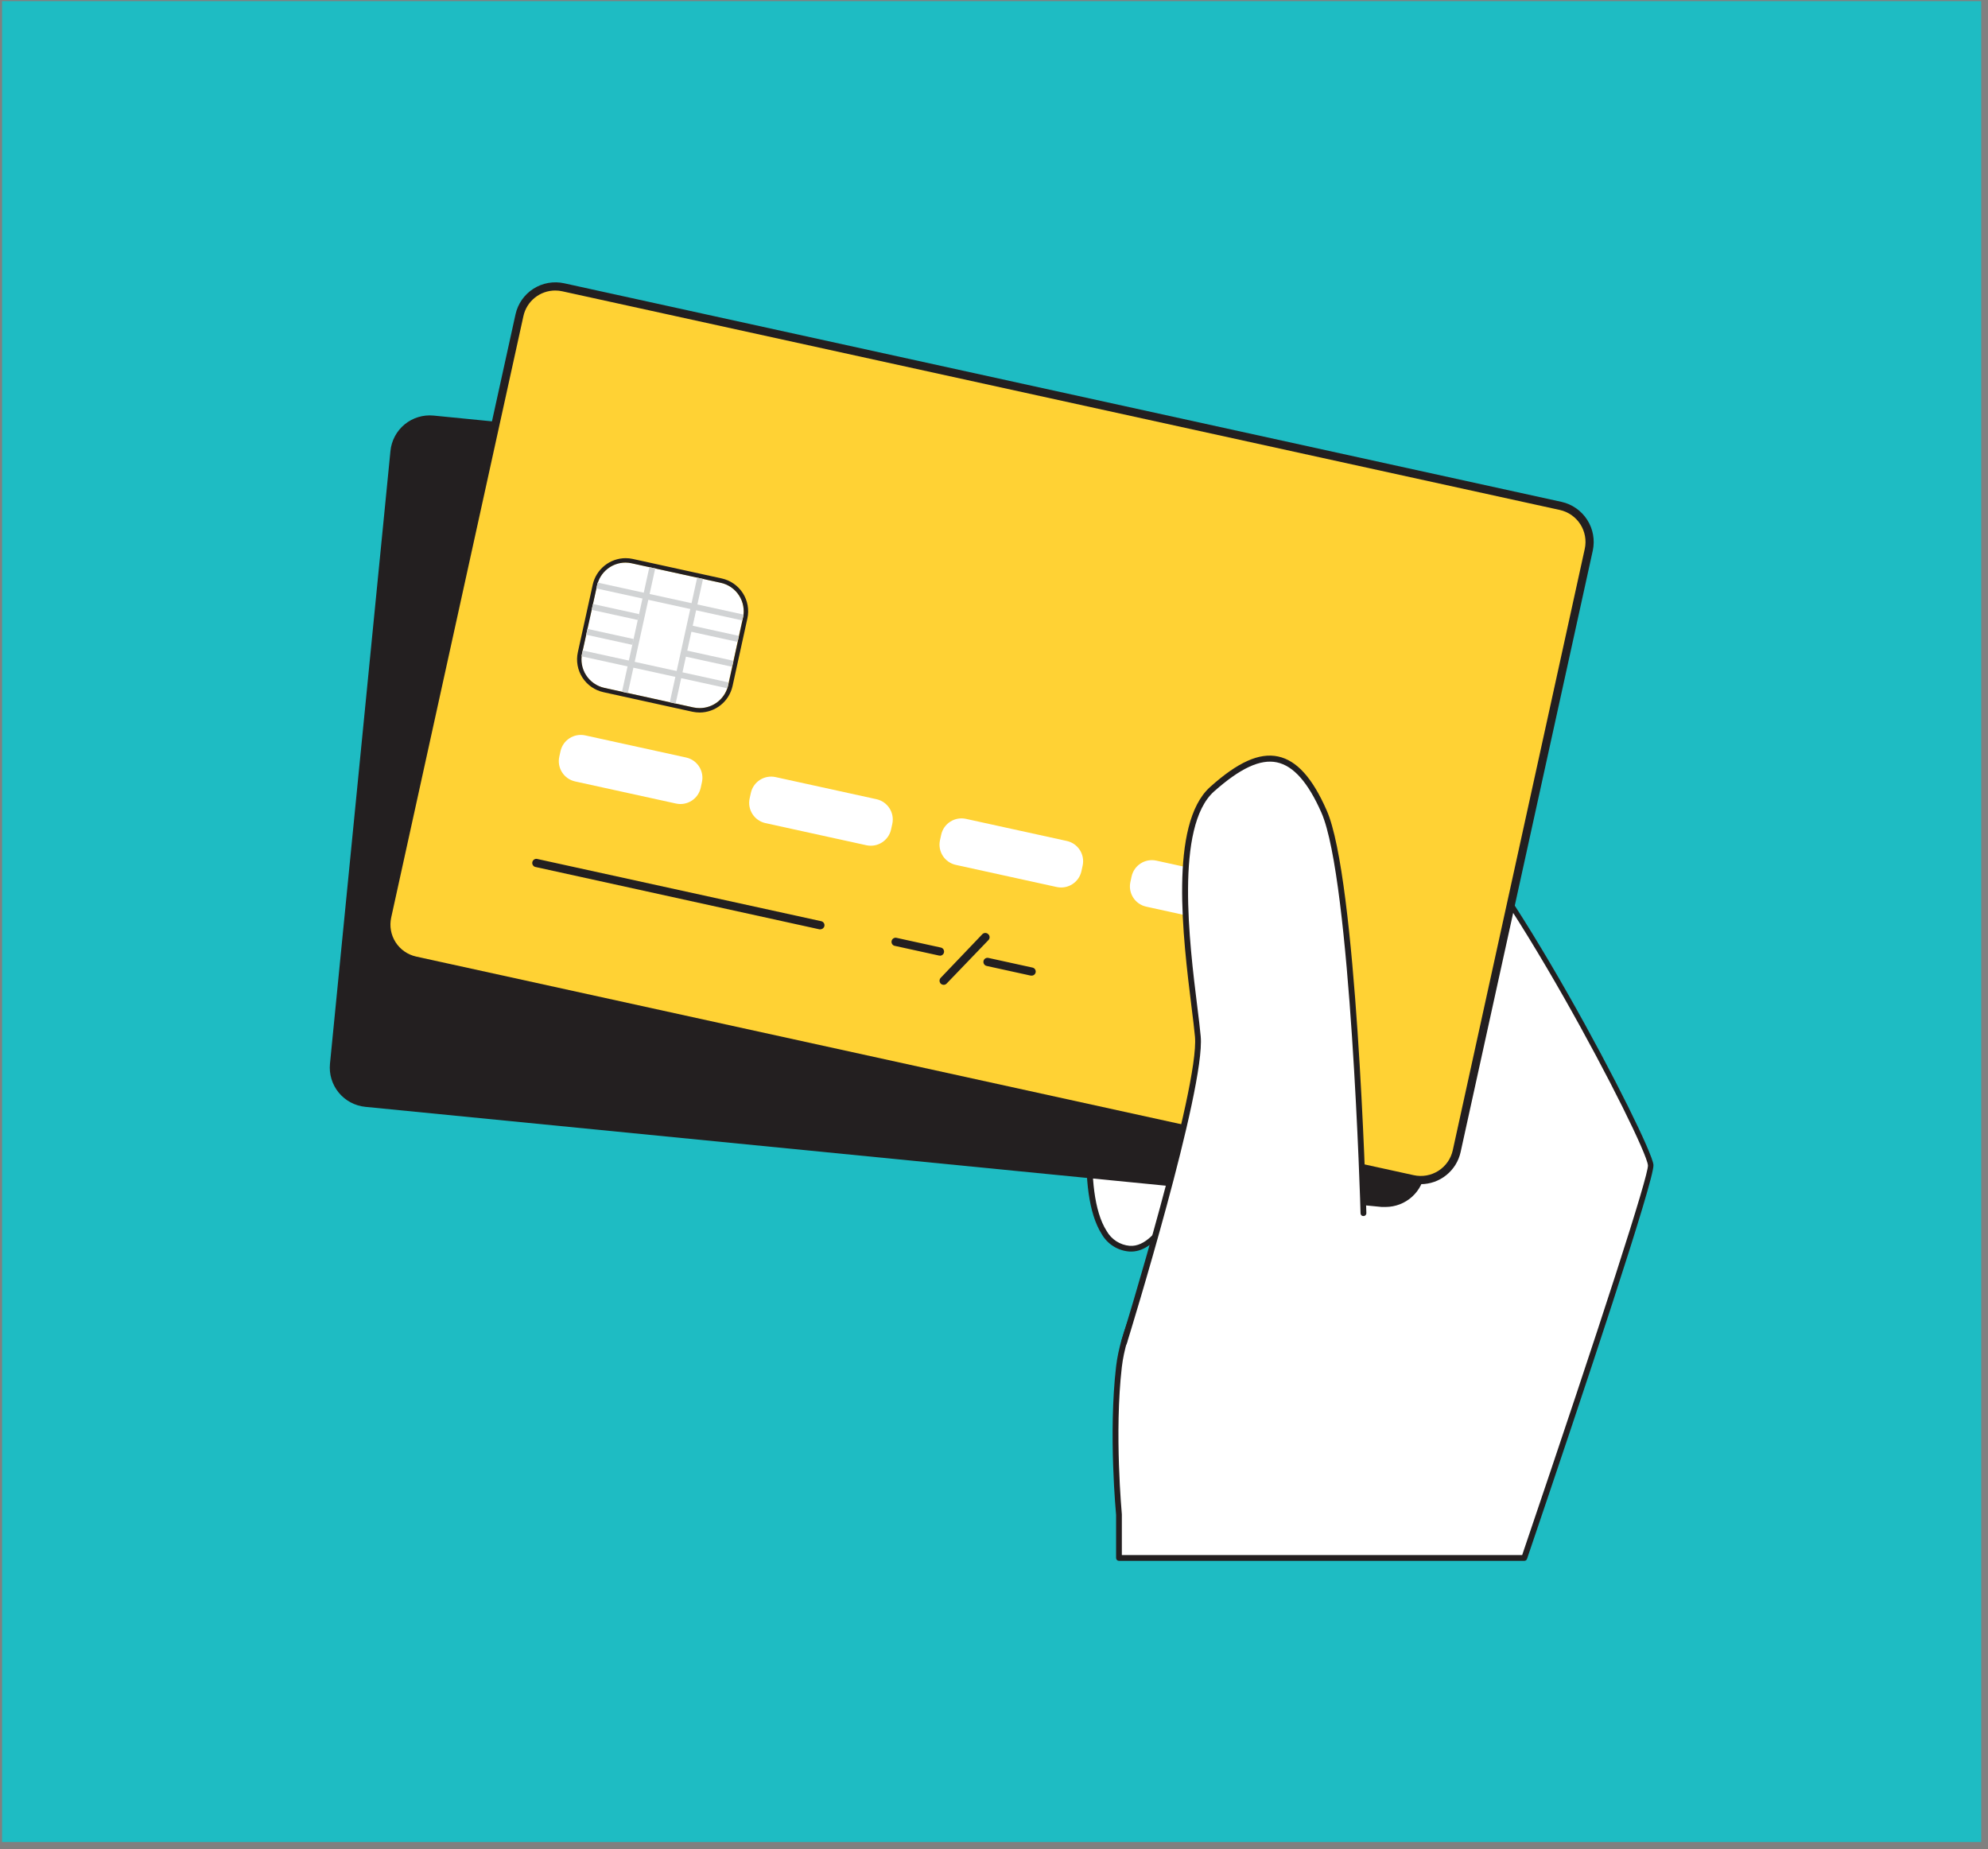 <svg width="200" height="186" viewBox="0 0 200 186" fill="none" xmlns="http://www.w3.org/2000/svg">
<rect x="0" y="0" width="200" height="186" fill="#808080" stroke="none"/>
<rect x="0.208" y="0.115" width="199.104" height="185.184" fill="#1EBCC3"/>
<path d="M113.638 125.608C115.38 125.728 116.747 123.929 117.856 122.299C116.422 124.458 118.271 127.533 119.862 128.983C121.236 130.148 122.815 131.048 124.519 131.636C127.172 132.698 130.012 133.217 132.87 133.164C135.741 133.101 138.522 132.149 140.828 130.439C143.469 128.29 145.213 125.235 145.72 121.871C146.204 118.525 145.829 115.112 144.63 111.95C144.31 110.935 143.801 109.99 143.13 109.165C142.142 108.164 140.904 107.445 139.545 107.083C137.72 106.499 135.816 106.205 133.9 106.211C131.237 106.211 129.333 106.036 126.941 104.935C125.077 104.053 123.132 103.352 121.133 102.841C117.404 101.933 112.765 101.981 111.162 106.169C109.56 110.356 107.837 125.21 113.638 125.608Z" fill="white"/>
<path d="M132.207 133.465C129.523 133.426 126.869 132.898 124.375 131.907C122.634 131.312 121.023 130.391 119.627 129.193C118.386 128.062 116.922 125.914 117.007 123.905C116.031 125.108 114.934 125.987 113.603 125.896C113.032 125.851 112.48 125.667 111.997 125.36C111.514 125.052 111.113 124.631 110.831 124.133C108.15 119.922 109.53 109.532 110.831 106.084C112.639 101.271 118.061 101.831 121.14 102.577C123.157 103.09 125.121 103.797 127.002 104.688C129.309 105.753 131.111 105.928 133.84 105.94H133.888C135.818 105.938 137.737 106.237 139.575 106.824C140.987 107.195 142.271 107.944 143.287 108.99C143.984 109.843 144.511 110.821 144.841 111.872C146.058 115.079 146.437 118.543 145.944 121.937C145.422 125.372 143.639 128.49 140.943 130.685C138.59 132.43 135.752 133.404 132.822 133.471L132.207 133.465ZM118.073 122.455C116.784 124.404 118.447 127.316 120.037 128.766C121.378 129.914 122.926 130.796 124.598 131.365C127.214 132.416 130.015 132.929 132.834 132.875C135.644 132.811 138.365 131.88 140.624 130.21C143.206 128.105 144.912 125.115 145.407 121.823C145.883 118.528 145.512 115.165 144.329 112.053C144.022 111.074 143.534 110.161 142.889 109.363C141.94 108.395 140.744 107.704 139.431 107.366C137.651 106.795 135.793 106.505 133.924 106.505H133.743C131.068 106.505 129.153 106.289 126.797 105.206C124.95 104.331 123.023 103.636 121.043 103.13C118.157 102.432 113.078 101.927 111.404 106.277C110.15 109.562 108.789 119.862 111.331 123.827C111.567 124.247 111.903 124.603 112.308 124.864C112.713 125.125 113.176 125.283 113.657 125.325C115.199 125.427 116.446 123.857 117.585 122.142C117.628 122.078 117.694 122.034 117.77 122.018C117.845 122.002 117.924 122.016 117.989 122.058C118.02 122.079 118.048 122.106 118.069 122.138C118.09 122.17 118.105 122.206 118.112 122.243C118.119 122.281 118.119 122.319 118.111 122.356C118.104 122.394 118.089 122.429 118.067 122.461L118.073 122.455Z" fill="#231F20"/>
<path d="M112.572 156.724H153.348C157.939 143.188 166.169 118.695 166.054 117.209C165.891 115.151 150.818 85.989 144.311 81.393C137.804 76.796 125.742 85.039 125.742 85.039L127.333 96.921L137.171 96.133L139.135 113.912C139.135 113.912 129.713 114.038 124.947 117.209C120.182 120.379 113.368 130.703 112.572 137.496C111.777 144.289 112.572 152.393 112.572 152.393V156.724Z" fill="white"/>
<path d="M153.348 157.013H112.572C112.496 157.013 112.422 156.983 112.368 156.929C112.314 156.874 112.283 156.801 112.283 156.724V152.393C112.283 152.338 111.494 144.228 112.283 137.46C113.097 130.481 119.953 120.187 124.791 116.968C129.129 114.08 137.093 113.683 138.81 113.629L136.913 96.446L127.351 97.216C127.278 97.22 127.205 97.196 127.149 97.149C127.092 97.102 127.054 97.036 127.044 96.963L125.453 85.075C125.447 85.022 125.456 84.968 125.478 84.919C125.5 84.87 125.536 84.828 125.58 84.798C127.755 83.378 130.068 82.181 132.484 81.224C137.587 79.239 141.732 79.221 144.48 81.158C150.956 85.731 166.169 114.952 166.343 117.185C166.452 118.634 159.487 139.536 153.625 156.815C153.606 156.873 153.569 156.923 153.519 156.959C153.469 156.995 153.409 157.014 153.348 157.013ZM112.862 156.43H153.137C161.241 132.55 165.843 118.267 165.789 117.233C165.615 115.025 150.571 86.152 144.166 81.633C138.28 77.47 127.472 84.269 126.092 85.177L127.616 96.608L137.184 95.838C137.259 95.833 137.334 95.857 137.392 95.905C137.45 95.953 137.488 96.022 137.497 96.097L139.425 113.857C139.43 113.898 139.426 113.938 139.413 113.977C139.401 114.015 139.38 114.05 139.353 114.08C139.326 114.11 139.293 114.134 139.257 114.15C139.221 114.167 139.182 114.176 139.142 114.176C139.045 114.176 129.743 114.339 125.11 117.425C120.477 120.512 113.633 130.848 112.862 137.502C112.09 144.156 112.862 152.26 112.862 152.338V156.43Z" fill="#231F20"/>
<path d="M149.161 56.166L143.082 117.81C143.035 118.294 142.893 118.764 142.664 119.193C142.435 119.622 142.124 120.001 141.748 120.31C141.372 120.618 140.938 120.85 140.473 120.991C140.007 121.132 139.518 121.179 139.033 121.131L125.604 119.808L36.799 111.078C35.821 110.982 34.922 110.502 34.298 109.744C33.674 108.986 33.378 108.011 33.473 107.035L39.546 45.391C39.592 44.907 39.734 44.437 39.962 44.008C40.19 43.58 40.501 43.2 40.877 42.891C41.252 42.583 41.685 42.351 42.151 42.21C42.616 42.069 43.105 42.022 43.589 42.07L92.606 46.883L145.847 52.123C146.822 52.223 147.718 52.705 148.339 53.462C148.96 54.22 149.255 55.192 149.161 56.166Z" fill="#231F20"/>
<path d="M139.407 121.414H139.003L36.757 111.343C35.709 111.239 34.746 110.725 34.078 109.913C33.411 109.1 33.093 108.057 33.196 107.011L39.281 45.367C39.331 44.848 39.484 44.345 39.729 43.885C39.975 43.426 40.308 43.019 40.711 42.688C41.114 42.358 41.578 42.109 42.077 41.958C42.576 41.806 43.1 41.754 43.619 41.805L145.847 51.888C146.892 51.993 147.854 52.507 148.521 53.318C149.188 54.128 149.507 55.17 149.408 56.214L143.347 117.84C143.248 118.817 142.791 119.723 142.064 120.383C141.336 121.043 140.389 121.41 139.407 121.414ZM43.215 42.316C42.365 42.322 41.547 42.642 40.919 43.214C40.29 43.786 39.896 44.57 39.811 45.415L33.726 107.059C33.635 107.964 33.908 108.867 34.484 109.571C35.06 110.275 35.893 110.722 36.799 110.813L139.045 120.867C139.953 120.956 140.86 120.681 141.566 120.104C142.271 119.526 142.719 118.693 142.811 117.786L148.896 56.142C148.983 55.236 148.708 54.332 148.129 53.629C147.551 52.925 146.718 52.479 145.811 52.388L43.565 42.334C43.449 42.322 43.332 42.316 43.215 42.316Z" fill="#231F20"/>
<path d="M159.836 55.3L146.54 115.801C146.436 116.276 146.239 116.726 145.96 117.124C145.682 117.523 145.327 117.864 144.917 118.126C144.507 118.388 144.049 118.566 143.57 118.652C143.091 118.737 142.599 118.727 142.124 118.622L128.978 115.729L41.775 96.626C41.297 96.523 40.844 96.326 40.443 96.047C40.042 95.769 39.7 95.413 39.437 95.001C39.175 94.589 38.996 94.129 38.912 93.648C38.829 93.167 38.841 92.675 38.95 92.198L52.252 31.721C52.355 31.245 52.552 30.793 52.831 30.393C53.11 29.993 53.466 29.652 53.878 29.389C54.289 29.127 54.749 28.949 55.23 28.865C55.711 28.781 56.204 28.793 56.68 28.9L104.788 39.447L157.029 50.878C157.504 50.984 157.954 51.182 158.352 51.462C158.751 51.742 159.09 52.097 159.351 52.508C159.611 52.918 159.788 53.376 159.872 53.855C159.955 54.334 159.943 54.825 159.836 55.3Z" fill="#FFD234"/>
<path d="M142.931 119.122C142.631 119.123 142.332 119.09 142.039 119.026L41.685 97.011C41.157 96.896 40.656 96.678 40.213 96.369C39.769 96.06 39.39 95.667 39.099 95.213C38.807 94.758 38.608 94.25 38.514 93.718C38.419 93.187 38.43 92.641 38.546 92.114L51.861 31.631C51.976 31.104 52.194 30.604 52.502 30.161C52.811 29.718 53.204 29.34 53.659 29.049C54.114 28.758 54.622 28.559 55.154 28.465C55.686 28.37 56.231 28.381 56.759 28.497L157.101 50.487C158.165 50.725 159.091 51.374 159.679 52.291C160.267 53.208 160.468 54.319 160.24 55.384L146.944 115.891C146.742 116.805 146.235 117.623 145.506 118.21C144.776 118.798 143.868 119.119 142.931 119.122ZM55.855 29.224C55.107 29.226 54.382 29.482 53.8 29.952C53.218 30.421 52.814 31.075 52.656 31.806L39.353 92.313C39.169 93.163 39.328 94.052 39.798 94.785C40.268 95.517 41.009 96.035 41.86 96.223L142.232 118.219C143.085 118.406 143.978 118.246 144.713 117.775C145.448 117.305 145.967 116.562 146.154 115.711L159.433 55.209C159.617 54.358 159.457 53.469 158.986 52.736C158.515 52.003 157.772 51.486 156.921 51.299L56.572 29.303C56.337 29.25 56.096 29.224 55.855 29.224Z" fill="#231F20"/>
<path d="M72.507 58.623L63.55 56.659C61.967 56.312 60.403 57.312 60.055 58.893L58.557 65.71C58.209 67.29 59.211 68.853 60.794 69.2L69.75 71.163C71.333 71.51 72.898 70.51 73.245 68.929L74.743 62.113C75.091 60.532 74.089 58.969 72.507 58.623Z" fill="white"/>
<path d="M62.922 56.593C63.125 56.593 63.327 56.616 63.525 56.659L72.484 58.621C72.864 58.699 73.224 58.852 73.545 59.071C73.865 59.29 74.139 59.57 74.35 59.895C74.561 60.22 74.706 60.584 74.775 60.965C74.845 61.346 74.838 61.738 74.755 62.116L73.261 68.927C73.117 69.579 72.754 70.164 72.233 70.583C71.711 71.002 71.062 71.23 70.393 71.231C70.18 71.23 69.969 71.207 69.76 71.165L60.808 69.198C60.431 69.116 60.074 68.96 59.758 68.74C59.441 68.521 59.171 68.241 58.963 67.917C58.755 67.593 58.613 67.231 58.545 66.852C58.477 66.473 58.484 66.084 58.566 65.708L60.067 58.898C60.211 58.245 60.573 57.661 61.095 57.242C61.616 56.823 62.265 56.594 62.934 56.593M62.934 56.148C62.165 56.152 61.419 56.417 60.82 56.899C60.22 57.381 59.802 58.051 59.633 58.801L58.133 65.612C57.941 66.486 58.105 67.401 58.589 68.155C59.072 68.908 59.836 69.439 60.711 69.631L69.664 71.598C69.904 71.648 70.148 71.674 70.393 71.676C71.163 71.672 71.908 71.407 72.508 70.925C73.107 70.444 73.526 69.773 73.695 69.023L75.189 62.212C75.381 61.337 75.217 60.422 74.733 59.667C74.25 58.913 73.486 58.38 72.61 58.188L63.657 56.226C63.42 56.173 63.178 56.147 62.934 56.148Z" fill="#231F20"/>
<path d="M65.329 57.053L62.573 69.593L63.161 69.722L65.918 57.181L65.329 57.053Z" fill="#D1D3D4"/>
<path d="M70.138 58.106L67.382 70.647L67.97 70.775L70.727 58.235L70.138 58.106Z" fill="#D1D3D4"/>
<path d="M60.12 58.605L59.99 59.192L74.679 62.412L74.808 61.824L60.12 58.605Z" fill="#D1D3D4"/>
<path d="M58.62 65.432L58.491 66.02L73.179 69.239L73.308 68.651L58.62 65.432Z" fill="#D1D3D4"/>
<path d="M59.648 60.76L59.519 61.347L64.174 62.368L64.303 61.78L59.648 60.76Z" fill="#D1D3D4"/>
<path d="M59.097 63.263L58.968 63.851L63.623 64.871L63.752 64.283L59.097 63.263Z" fill="#D1D3D4"/>
<path d="M69.399 62.885L69.266 63.49L74.203 64.573L74.336 63.967L69.399 62.885Z" fill="#D1D3D4"/>
<path d="M68.85 65.388L68.717 65.994L73.654 67.076L73.787 66.471L68.85 65.388Z" fill="#D1D3D4"/>
<path d="M69.023 76.201L58.878 73.977C57.751 73.73 56.636 74.443 56.388 75.569L56.267 76.121C56.019 77.248 56.733 78.361 57.861 78.608L68.006 80.832C69.133 81.079 70.248 80.367 70.496 79.24L70.617 78.688C70.865 77.562 70.151 76.448 69.023 76.201Z" fill="white"/>
<path d="M88.174 80.395L78.029 78.172C76.901 77.925 75.786 78.637 75.539 79.763L75.417 80.316C75.17 81.442 75.883 82.555 77.011 82.802L87.156 85.026C88.284 85.273 89.399 84.561 89.646 83.435L89.768 82.882C90.015 81.756 89.302 80.643 88.174 80.395Z" fill="white"/>
<path d="M107.324 84.597L97.178 82.373C96.051 82.126 94.936 82.838 94.688 83.965L94.567 84.517C94.319 85.643 95.033 86.757 96.161 87.004L106.306 89.228C107.434 89.475 108.548 88.762 108.796 87.636L108.917 87.084C109.165 85.957 108.451 84.844 107.324 84.597Z" fill="white"/>
<path d="M126.479 88.798L116.333 86.575C115.206 86.327 114.091 87.04 113.843 88.166L113.722 88.719C113.474 89.845 114.188 90.958 115.315 91.205L125.461 93.429C126.588 93.676 127.703 92.964 127.951 91.838L128.072 91.285C128.32 90.159 127.606 89.046 126.479 88.798Z" fill="white"/>
<path d="M82.527 93.486C82.499 93.491 82.47 93.491 82.442 93.486L53.831 87.205C53.733 87.172 53.651 87.105 53.6 87.015C53.549 86.926 53.533 86.82 53.556 86.72C53.578 86.62 53.637 86.531 53.722 86.472C53.806 86.412 53.909 86.386 54.011 86.399L82.617 92.668C82.671 92.679 82.721 92.701 82.766 92.732C82.811 92.763 82.85 92.802 82.879 92.848C82.909 92.894 82.929 92.945 82.939 92.999C82.949 93.053 82.948 93.108 82.936 93.161C82.915 93.253 82.862 93.336 82.788 93.395C82.714 93.454 82.622 93.486 82.527 93.486Z" fill="#231F20"/>
<path d="M94.57 96.127H94.48L90.064 95.158C90.006 95.153 89.949 95.135 89.898 95.106C89.847 95.076 89.803 95.037 89.769 94.99C89.734 94.942 89.71 94.888 89.698 94.831C89.686 94.774 89.686 94.715 89.699 94.657C89.711 94.6 89.735 94.546 89.77 94.499C89.805 94.452 89.849 94.413 89.9 94.384C89.951 94.355 90.008 94.338 90.066 94.332C90.124 94.326 90.183 94.333 90.239 94.352L94.661 95.321C94.759 95.345 94.845 95.404 94.903 95.486C94.96 95.569 94.986 95.669 94.975 95.77C94.964 95.87 94.917 95.962 94.842 96.03C94.768 96.098 94.671 96.137 94.57 96.139V96.127Z" fill="#231F20"/>
<path d="M103.758 98.137H103.674L99.257 97.168C99.151 97.144 99.058 97.078 98.999 96.986C98.941 96.893 98.921 96.781 98.944 96.675C98.956 96.621 98.977 96.571 99.008 96.526C99.04 96.482 99.079 96.444 99.125 96.415C99.171 96.385 99.223 96.366 99.276 96.357C99.33 96.348 99.385 96.349 99.438 96.362L103.854 97.33C103.958 97.347 104.051 97.403 104.115 97.487C104.179 97.57 104.208 97.675 104.196 97.779C104.184 97.884 104.133 97.98 104.053 98.047C103.972 98.115 103.869 98.149 103.764 98.143L103.758 98.137Z" fill="#231F20"/>
<path d="M94.938 99.069C94.831 99.066 94.728 99.026 94.648 98.955C94.608 98.916 94.577 98.869 94.555 98.817C94.533 98.766 94.522 98.71 94.522 98.654C94.522 98.598 94.533 98.543 94.555 98.491C94.577 98.439 94.608 98.392 94.648 98.353L98.824 93.979C98.862 93.938 98.909 93.906 98.961 93.884C99.013 93.862 99.069 93.85 99.125 93.85C99.181 93.85 99.237 93.862 99.289 93.884C99.341 93.906 99.387 93.938 99.426 93.979C99.468 94.017 99.501 94.064 99.524 94.116C99.546 94.168 99.558 94.224 99.558 94.28C99.558 94.337 99.546 94.392 99.524 94.444C99.501 94.496 99.468 94.543 99.426 94.581L95.239 98.937C95.201 98.978 95.154 99.012 95.102 99.034C95.05 99.057 94.994 99.069 94.938 99.069Z" fill="#231F20"/>
<path d="M113.072 135.035C113.072 135.035 120.983 109.441 120.507 104.213C120.031 98.985 117.175 83.613 121.935 79.335C126.694 75.058 130.183 74.751 133.195 81.549C136.207 88.348 137.165 121.962 137.165 121.962" fill="white"/>
<path d="M113.072 135.324H112.988C112.952 135.313 112.918 135.295 112.888 135.271C112.859 135.247 112.834 135.217 112.817 135.184C112.799 135.15 112.788 135.113 112.784 135.075C112.78 135.038 112.784 134.999 112.795 134.963C112.874 134.704 120.682 109.363 120.218 104.279C120.145 103.485 120.019 102.474 119.868 101.271C119.019 94.394 117.591 82.891 121.742 79.167C124.519 76.67 126.694 75.695 128.58 76.098C130.466 76.501 132.038 78.258 133.466 81.513C136.479 88.3 137.418 120.662 137.461 122.034C137.462 122.072 137.456 122.11 137.443 122.146C137.429 122.181 137.408 122.214 137.382 122.242C137.356 122.269 137.324 122.291 137.289 122.306C137.253 122.321 137.216 122.329 137.177 122.329C137.139 122.332 137.1 122.327 137.064 122.315C137.028 122.302 136.994 122.283 136.966 122.257C136.937 122.23 136.915 122.199 136.899 122.164C136.884 122.128 136.876 122.09 136.876 122.052C136.876 121.715 135.894 88.432 132.936 81.742C131.592 78.698 130.128 77.043 128.46 76.688C126.791 76.333 124.754 77.29 122.128 79.624C118.205 83.144 119.663 94.906 120.447 101.223C120.597 102.426 120.724 103.455 120.796 104.261C121.272 109.49 113.675 134.145 113.349 135.192C113.321 135.238 113.28 135.275 113.23 135.299C113.181 135.322 113.126 135.331 113.072 135.324Z" fill="#231F20"/>
</svg>
